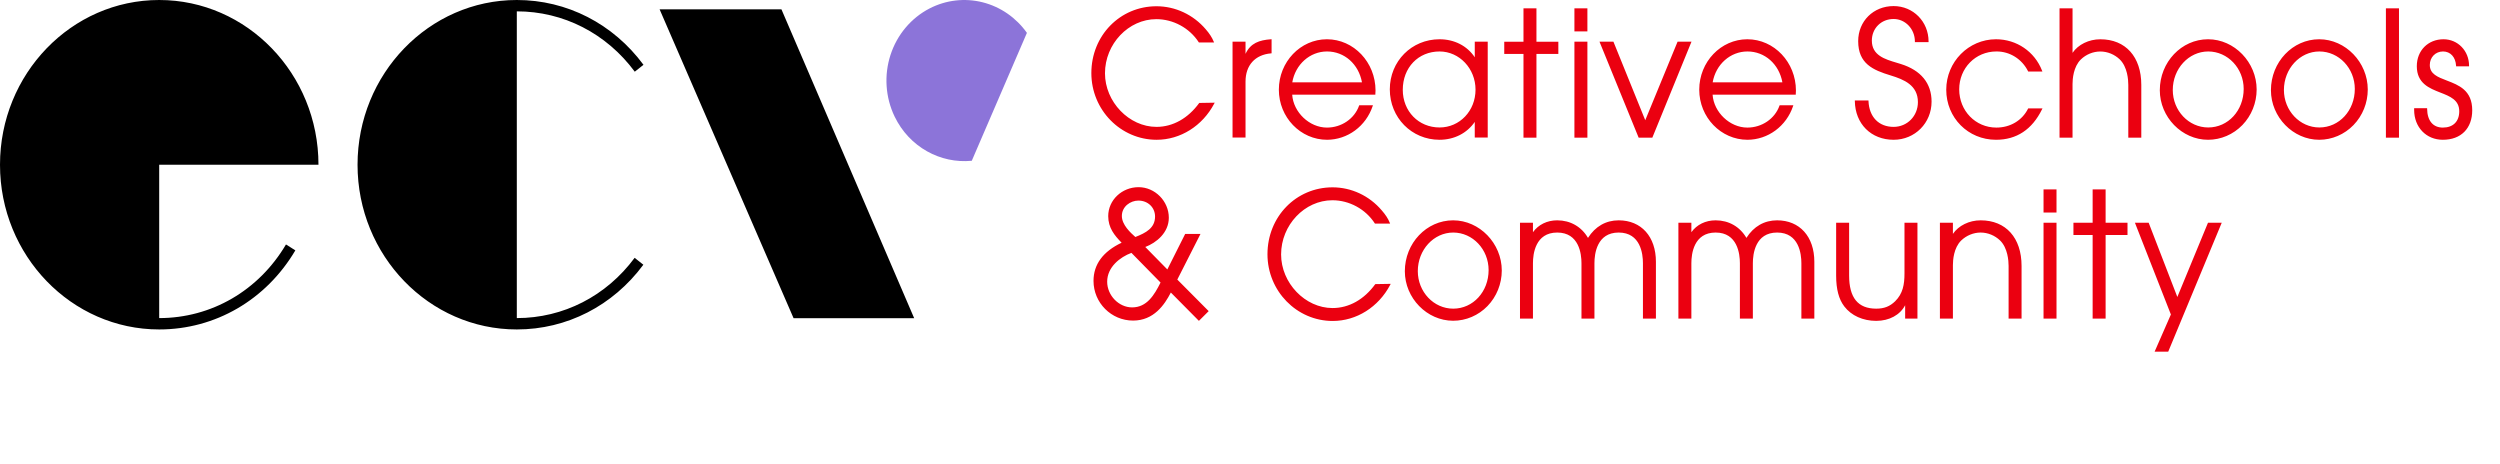 <svg width="237" height="44" viewBox="0 0 237 44" fill="none" xmlns="http://www.w3.org/2000/svg">
<path d="M86.664 30.165H75.231L62.531 0.887H74.081L86.664 30.165ZM15.092 0C23.418 0 30.191 7.006 30.191 15.619H15.092V30.155C20.04 30.155 24.532 27.546 27.111 23.174L27.999 23.735C25.23 28.429 20.405 31.232 15.092 31.232C6.77 31.232 0 24.228 0 15.619C0 7.006 6.77 0 15.092 0ZM48.994 30.155C53.404 30.155 57.475 28.073 60.164 24.442L60.99 25.096C58.102 28.995 53.73 31.232 48.994 31.232C40.669 31.232 33.895 24.228 33.895 15.619C33.895 7.006 40.669 0 48.994 0C53.735 0 58.113 2.239 61.002 6.143L60.176 6.797C57.486 3.161 53.408 1.076 48.994 1.076V30.155Z" fill="black"/>
<path d="M88.133 0.796C89.687 -0.002 91.464 -0.207 93.151 0.217C94.837 0.642 96.325 1.668 97.351 3.116L92.125 15.241C89.171 15.534 86.204 13.952 84.805 11.04C83.935 9.225 83.796 7.127 84.42 5.206C85.044 3.285 86.379 1.699 88.133 0.796Z" fill="#8C74D9"/>
<path d="M103.46 6.93C103.46 3.377 106.172 0.593 109.634 0.593C111.42 0.593 113.122 1.389 114.305 2.776C114.661 3.185 114.901 3.556 115.058 3.94L115.095 4.027H113.656L113.637 3.999C112.764 2.653 111.225 1.816 109.62 1.816C106.981 1.816 104.752 4.166 104.752 6.947C104.752 9.654 107.034 12.028 109.634 12.028C111.186 12.028 112.627 11.223 113.689 9.759L115.153 9.734L115.105 9.827C113.993 11.939 111.904 13.251 109.649 13.251C106.237 13.251 103.46 10.415 103.46 6.93ZM116.845 13.038V3.952H118.076V5.106C118.553 4.078 119.389 3.802 120.481 3.722L120.546 3.717V5.054L120.491 5.059C118.979 5.189 118.076 6.188 118.076 7.734V13.038H116.845ZM130.126 10.063C129.814 10.992 129.231 11.797 128.458 12.368C127.684 12.939 126.759 13.247 125.809 13.251C123.286 13.251 121.235 11.121 121.235 8.502C121.235 5.868 123.278 3.722 125.793 3.722C128.332 3.722 130.4 5.904 130.4 8.584C130.4 8.644 130.396 8.699 130.391 8.753C130.387 8.807 130.385 8.86 130.384 8.914V8.975H122.5C122.611 10.644 124.134 12.095 125.793 12.095C127.172 12.095 128.398 11.261 128.84 10.021L128.856 9.981H130.156L130.126 10.063ZM129.116 7.808C128.803 6.079 127.451 4.879 125.803 4.879C124.177 4.879 122.801 6.107 122.507 7.808H129.116ZM139.807 11.556C139.075 12.626 137.857 13.251 136.464 13.251C133.823 13.251 131.754 11.152 131.754 8.47C131.754 5.808 133.823 3.722 136.465 3.722C137.871 3.722 139.082 4.342 139.808 5.43V3.952H141.036V13.038H139.807V11.556ZM139.88 8.497C139.88 6.503 138.35 4.879 136.47 4.879C134.45 4.879 132.983 6.408 132.983 8.515C132.983 10.55 134.482 12.084 136.47 12.084C138.383 12.084 139.88 10.509 139.88 8.497ZM144.426 13.048V5.113H142.603V3.955H144.426V0.79H145.655V3.954H147.731V5.113H145.655V13.048H144.426ZM149.255 3.952H150.485V13.049H149.255V3.952ZM149.255 0.79H150.485V2.979H149.255V0.79ZM155.343 13.048L151.632 3.952H152.953L155.97 11.398L159.034 3.952H160.353L156.642 13.048H155.343ZM169.982 10.063C169.669 10.992 169.086 11.796 168.313 12.367C167.54 12.938 166.614 13.247 165.664 13.251C163.142 13.251 161.088 11.121 161.088 8.502C161.088 5.868 163.135 3.722 165.648 3.722C168.189 3.722 170.254 5.904 170.254 8.584C170.254 8.644 170.25 8.699 170.246 8.753C170.242 8.804 170.239 8.858 170.239 8.914V8.975H162.354C162.466 10.644 163.989 12.095 165.648 12.095C167.028 12.095 168.253 11.261 168.694 10.021L168.711 9.981H170.01L169.982 10.063ZM168.971 7.808C168.658 6.079 167.307 4.879 165.659 4.879C164.031 4.879 162.656 6.107 162.361 7.808H168.971ZM183.113 9.634C183.113 11.662 181.533 13.251 179.514 13.251C177.381 13.251 175.87 11.744 175.839 9.584L175.838 9.522H177.13L177.133 9.582C177.197 11.091 178.111 12.028 179.514 12.028C180.807 12.028 181.818 10.998 181.818 9.682C181.818 8.076 180.491 7.535 179.245 7.154C177.555 6.64 176.156 6.038 176.156 3.9C176.156 2.005 177.6 0.576 179.514 0.576C181.373 0.576 182.828 2.05 182.828 3.932V3.995H181.532V3.932C181.532 2.756 180.629 1.8 179.514 1.8C178.339 1.8 177.451 2.682 177.451 3.85C177.451 5.251 178.697 5.618 179.801 5.946L180.199 6.068C182.106 6.662 183.113 7.895 183.113 9.634ZM193.583 10.366C192.642 12.281 191.174 13.251 189.22 13.251C186.575 13.251 184.504 11.167 184.504 8.502C184.504 5.868 186.619 3.722 189.22 3.722C191.171 3.722 192.884 4.889 193.585 6.693L193.619 6.78H192.274L192.256 6.746C191.971 6.177 191.54 5.702 191.01 5.373C190.479 5.043 189.871 4.872 189.253 4.879C187.279 4.879 185.733 6.455 185.733 8.47C185.733 10.502 187.279 12.095 189.253 12.095C190.57 12.095 191.693 11.426 192.256 10.309L192.273 10.276H193.628L193.583 10.366ZM201.763 13.048V8.051C201.763 7.563 201.685 6.351 200.956 5.635C200.454 5.154 199.796 4.885 199.111 4.882C198.433 4.882 197.758 5.158 197.266 5.635C196.553 6.335 196.476 7.5 196.476 7.968V13.048H195.244V0.79H196.477V5.009C197.012 4.223 198.019 3.724 199.111 3.724C201.506 3.724 202.995 5.382 202.995 8.051V13.048H201.763ZM213.93 8.488C213.928 9.751 213.442 10.961 212.579 11.854C211.715 12.747 210.545 13.25 209.324 13.251C206.844 13.251 204.75 11.1 204.75 8.551C204.75 5.889 206.802 3.722 209.324 3.722C211.82 3.722 213.93 5.904 213.93 8.488ZM212.701 8.432C212.701 6.473 211.192 4.879 209.34 4.879C207.486 4.879 205.979 6.518 205.979 8.531C205.979 10.49 207.486 12.084 209.34 12.084C211.225 12.084 212.701 10.479 212.701 8.432ZM224.464 8.488C224.463 9.751 223.978 10.961 223.114 11.854C222.251 12.747 221.081 13.25 219.86 13.251C217.38 13.251 215.284 11.1 215.284 8.551C215.284 5.889 217.337 3.722 219.86 3.722C222.356 3.722 224.464 5.904 224.464 8.488ZM223.236 8.432C223.236 6.473 221.729 4.879 219.875 4.879C218.021 4.879 216.515 6.518 216.515 8.531C216.515 10.49 218.021 12.084 219.875 12.084C221.76 12.084 223.236 10.479 223.236 8.432ZM226.184 0.79H227.424V13.048H226.184V0.79ZM234.367 10.453C234.367 12.179 233.3 13.251 231.582 13.251C230.005 13.251 228.861 12.06 228.861 10.419V10.259H230.09L230.091 10.321C230.108 11.447 230.652 12.095 231.582 12.095C232.556 12.095 233.137 11.517 233.137 10.551C233.137 9.475 232.265 9.134 231.341 8.774C230.297 8.365 229.114 7.904 229.114 6.274C229.114 4.795 230.179 3.722 231.645 3.722C233.003 3.722 234.066 4.822 234.066 6.226V6.289H232.84L232.836 6.229C232.788 5.409 232.3 4.879 231.599 4.879C230.884 4.879 230.345 5.431 230.345 6.16C230.345 7.018 231.091 7.305 231.958 7.635C233.086 8.067 234.367 8.556 234.367 10.453ZM110.996 27.732C110.398 28.894 109.379 30.391 107.416 30.391C105.348 30.391 103.665 28.703 103.665 26.629C103.665 25.066 104.563 23.848 106.329 23.009C105.652 22.319 105.059 21.597 105.059 20.49C105.059 18.974 106.35 17.744 107.938 17.744C109.491 17.744 110.804 19.069 110.804 20.639C110.804 22.063 109.623 23.013 108.573 23.414L110.663 25.543L112.353 22.18H113.805L111.609 26.503L114.583 29.495L113.656 30.417L110.996 27.732ZM107.259 23.972C106.19 24.368 104.96 25.315 104.96 26.707C104.96 28.004 106.062 29.141 107.322 29.141C108.718 29.141 109.422 27.983 110.02 26.785L107.259 23.972ZM109.499 20.526C109.499 19.665 108.82 19.015 107.918 19.015C107.166 19.015 106.352 19.575 106.352 20.476C106.352 21.311 107.168 22.057 107.631 22.468C108.621 22.078 109.499 21.628 109.499 20.526ZM131.791 27.002C130.681 29.115 128.594 30.428 126.341 30.428C122.931 30.428 120.156 27.589 120.156 24.103C120.156 20.545 122.867 17.759 126.326 17.759C128.111 17.759 129.81 18.555 130.992 19.946C131.349 20.354 131.59 20.724 131.746 21.111L131.781 21.198H130.344L130.327 21.17C129.454 19.822 127.916 18.984 126.31 18.984C123.676 18.984 121.448 21.335 121.448 24.12C121.448 26.828 123.727 29.203 126.326 29.203C127.878 29.203 129.316 28.399 130.377 26.934L131.84 26.909L131.791 27.002ZM142.369 25.648C142.366 26.911 141.879 28.122 141.015 29.014C140.15 29.906 138.979 30.407 137.758 30.407C135.276 30.407 133.179 28.257 133.179 25.714C133.179 23.053 135.233 20.887 137.758 20.887C140.258 20.887 142.369 23.069 142.369 25.648ZM141.12 25.605C141.12 23.642 139.615 22.045 137.766 22.045C135.915 22.045 134.408 23.687 134.408 25.702C134.408 27.666 135.915 29.261 137.766 29.261C139.646 29.261 141.12 27.655 141.12 25.605ZM155.751 30.204V24.948C155.751 24.075 155.527 22.045 153.451 22.045C151.377 22.045 151.153 24.075 151.153 24.948V30.204H149.924V24.948C149.924 24.075 149.7 22.045 147.624 22.045C145.548 22.045 145.324 24.075 145.324 24.948V30.204H144.095V21.118H145.324V22.012C145.839 21.295 146.666 20.887 147.624 20.887C148.872 20.887 149.929 21.495 150.541 22.552C151.234 21.464 152.238 20.887 153.451 20.887C155.596 20.887 156.981 22.432 156.981 24.817V30.204H155.751ZM170.771 30.204V24.948C170.771 24.075 170.545 22.045 168.471 22.045C166.395 22.045 166.171 24.075 166.171 24.948V30.204H164.942V24.948C164.942 24.075 164.717 22.045 162.642 22.045C160.566 22.045 160.342 24.075 160.342 24.948V30.204H159.112V21.118H160.342V22.012C160.857 21.295 161.684 20.887 162.642 20.887C163.891 20.887 164.948 21.495 165.56 22.552C166.251 21.464 167.256 20.887 168.471 20.887C170.615 20.887 171.999 22.432 171.999 24.817V30.204H170.771ZM180.608 28.936C180.128 29.855 179.106 30.418 177.865 30.418C176.606 30.418 175.504 29.92 174.84 29.05C174.32 28.374 174.066 27.418 174.066 26.128V21.118H175.297V26.112C175.297 28.23 176.137 29.261 177.865 29.261C178.618 29.261 179.156 29.05 179.661 28.558C180.395 27.83 180.545 26.974 180.545 25.916V21.118H181.774V30.204H180.608V28.936ZM190.415 30.204V25.211C190.415 24.723 190.336 23.511 189.61 22.799C189.109 22.318 188.451 22.049 187.767 22.045C187.088 22.045 186.417 22.322 185.922 22.799C185.21 23.496 185.136 24.66 185.136 25.128V30.204H183.904V21.118H185.136V22.172C185.671 21.387 186.675 20.887 187.767 20.887C190.159 20.887 191.644 22.546 191.644 25.211V30.204H190.415ZM193.727 21.118H194.957V30.204H193.727V21.118ZM193.727 17.956H194.957V20.146H193.727V17.956ZM198.382 30.204V22.276H196.562V21.118H198.382V17.956H199.612V21.118H201.687V22.276H199.612V30.204H198.382ZM204.257 33.339L205.8 29.814L202.392 21.118H203.694L206.412 28.154L209.316 21.118H210.619L205.547 33.339H204.257Z" fill="#EB0010"/>
</svg>
